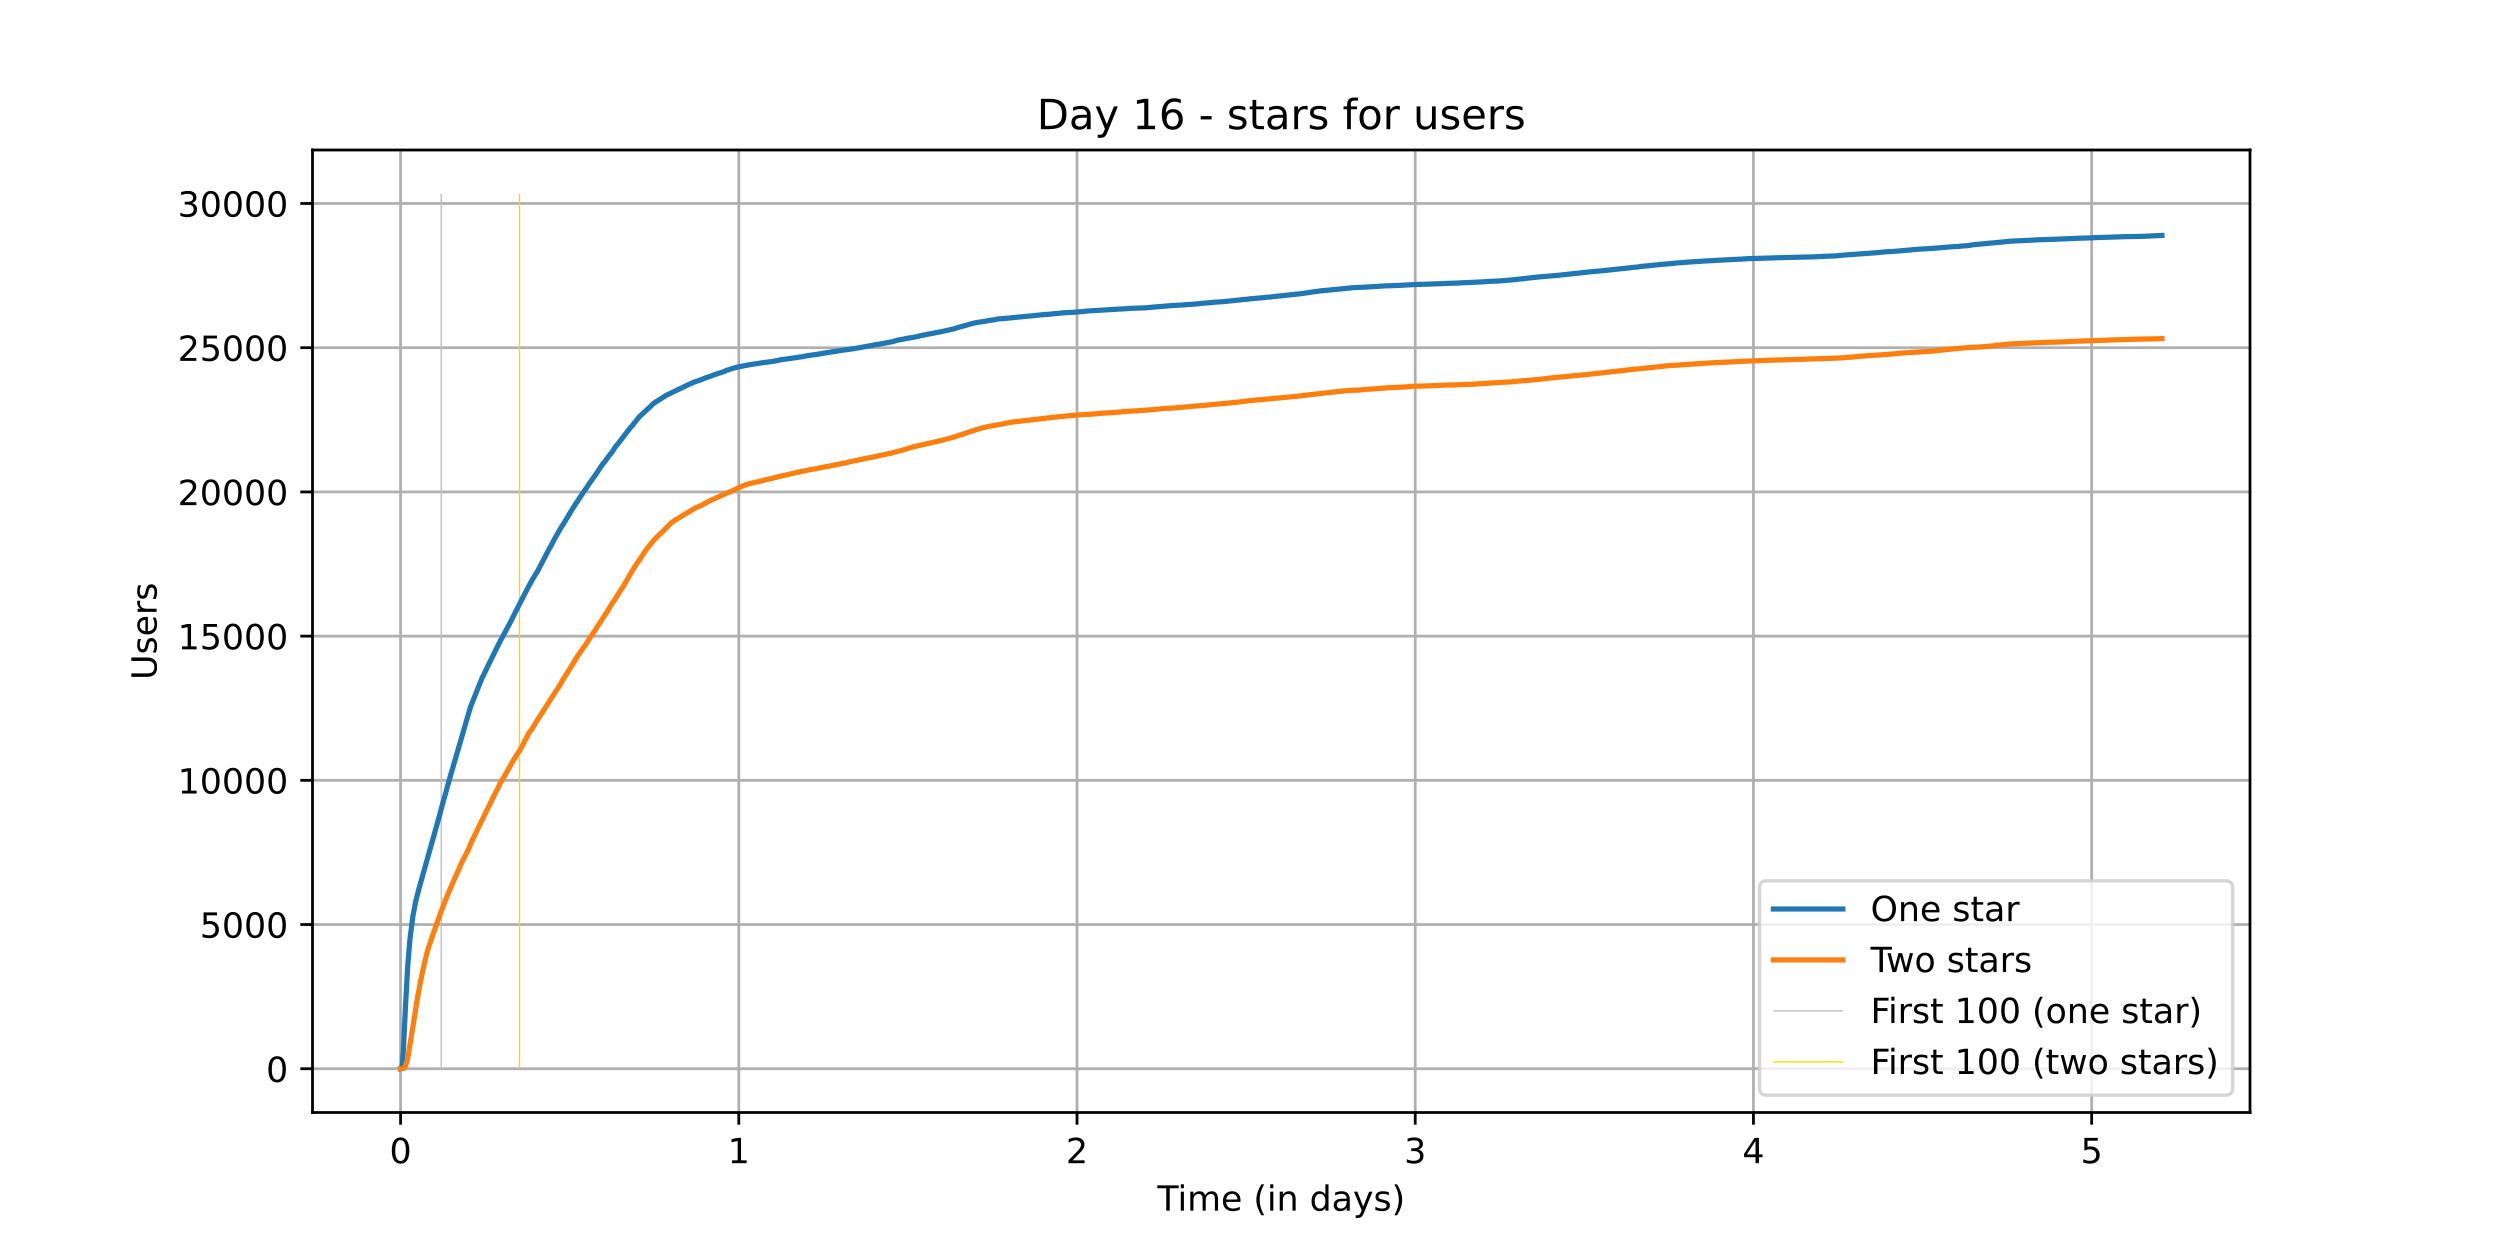 <?xml version="1.0" encoding="utf-8" standalone="no"?>
<!DOCTYPE svg PUBLIC "-//W3C//DTD SVG 1.1//EN"
  "http://www.w3.org/Graphics/SVG/1.1/DTD/svg11.dtd">
<!-- Created with matplotlib (https://matplotlib.org/) -->
<svg height="360pt" version="1.1" viewBox="0 0 720 360" width="720pt" xmlns="http://www.w3.org/2000/svg" xmlns:xlink="http://www.w3.org/1999/xlink">
 <defs>
  <style type="text/css">*{stroke-linecap:butt;stroke-linejoin:round;}</style>
 </defs>
 <g id="figure_1">
  <g id="patch_1">
   <path d="M 0 360 
L 720 360 
L 720 0 
L 0 0 
z
" style="fill:#ffffff;"/>
  </g>
  <g id="axes_1">
   <g id="patch_2">
    <path d="M 90 320.4 
L 648 320.4 
L 648 43.2 
L 90 43.2 
z
" style="fill:#ffffff;"/>
   </g>
   <g id="matplotlib.axis_1">
    <g id="xtick_1">
     <g id="line2d_1">
      <path clip-path="url(#pe1399e405c)" d="M 115.364 320.4 
L 115.364 43.2 
" style="fill:none;stroke:#b0b0b0;stroke-linecap:square;stroke-width:0.8;"/>
     </g>
     <g id="line2d_2">
      <defs>
       <path d="M 0 0 
L 0 3.5 
" id="m08a7e6595b" style="stroke:#000000;stroke-width:0.8;"/>
      </defs>
      <g>
       <use style="stroke:#000000;stroke-width:0.8;" x="115.364" xlink:href="#m08a7e6595b" y="320.4"/>
      </g>
     </g>
     <g id="text_1">
      <!-- 0 -->
      <g transform="translate(112.182 334.998)scale(0.1 -0.1)">
       <defs>
        <path d="M 31.781 66.406 
Q 24.172 66.406 20.328 58.906 
Q 16.5 51.422 16.5 36.375 
Q 16.5 21.391 20.328 13.891 
Q 24.172 6.391 31.781 6.391 
Q 39.453 6.391 43.281 13.891 
Q 47.125 21.391 47.125 36.375 
Q 47.125 51.422 43.281 58.906 
Q 39.453 66.406 31.781 66.406 
z
M 31.781 74.219 
Q 44.047 74.219 50.516 64.516 
Q 56.984 54.828 56.984 36.375 
Q 56.984 17.969 50.516 8.266 
Q 44.047 -1.422 31.781 -1.422 
Q 19.531 -1.422 13.062 8.266 
Q 6.594 17.969 6.594 36.375 
Q 6.594 54.828 13.062 64.516 
Q 19.531 74.219 31.781 74.219 
z
" id="DejaVuSans-48"/>
       </defs>
       <use xlink:href="#DejaVuSans-48"/>
      </g>
     </g>
    </g>
    <g id="xtick_2">
     <g id="line2d_3">
      <path clip-path="url(#pe1399e405c)" d="M 212.77 320.4 
L 212.77 43.2 
" style="fill:none;stroke:#b0b0b0;stroke-linecap:square;stroke-width:0.8;"/>
     </g>
     <g id="line2d_4">
      <g>
       <use style="stroke:#000000;stroke-width:0.8;" x="212.77" xlink:href="#m08a7e6595b" y="320.4"/>
      </g>
     </g>
     <g id="text_2">
      <!-- 1 -->
      <g transform="translate(209.589 334.998)scale(0.1 -0.1)">
       <defs>
        <path d="M 12.406 8.297 
L 28.516 8.297 
L 28.516 63.922 
L 10.984 60.406 
L 10.984 69.391 
L 28.422 72.906 
L 38.281 72.906 
L 38.281 8.297 
L 54.391 8.297 
L 54.391 0 
L 12.406 0 
z
" id="DejaVuSans-49"/>
       </defs>
       <use xlink:href="#DejaVuSans-49"/>
      </g>
     </g>
    </g>
    <g id="xtick_3">
     <g id="line2d_5">
      <path clip-path="url(#pe1399e405c)" d="M 310.177 320.4 
L 310.177 43.2 
" style="fill:none;stroke:#b0b0b0;stroke-linecap:square;stroke-width:0.8;"/>
     </g>
     <g id="line2d_6">
      <g>
       <use style="stroke:#000000;stroke-width:0.8;" x="310.177" xlink:href="#m08a7e6595b" y="320.4"/>
      </g>
     </g>
     <g id="text_3">
      <!-- 2 -->
      <g transform="translate(306.996 334.998)scale(0.1 -0.1)">
       <defs>
        <path d="M 19.188 8.297 
L 53.609 8.297 
L 53.609 0 
L 7.328 0 
L 7.328 8.297 
Q 12.938 14.109 22.625 23.891 
Q 32.328 33.688 34.812 36.531 
Q 39.547 41.844 41.422 45.531 
Q 43.312 49.219 43.312 52.781 
Q 43.312 58.594 39.234 62.25 
Q 35.156 65.922 28.609 65.922 
Q 23.969 65.922 18.812 64.312 
Q 13.672 62.703 7.812 59.422 
L 7.812 69.391 
Q 13.766 71.781 18.938 73 
Q 24.125 74.219 28.422 74.219 
Q 39.75 74.219 46.484 68.547 
Q 53.219 62.891 53.219 53.422 
Q 53.219 48.922 51.531 44.891 
Q 49.859 40.875 45.406 35.406 
Q 44.188 33.984 37.641 27.219 
Q 31.109 20.453 19.188 8.297 
z
" id="DejaVuSans-50"/>
       </defs>
       <use xlink:href="#DejaVuSans-50"/>
      </g>
     </g>
    </g>
    <g id="xtick_4">
     <g id="line2d_7">
      <path clip-path="url(#pe1399e405c)" d="M 407.584 320.4 
L 407.584 43.2 
" style="fill:none;stroke:#b0b0b0;stroke-linecap:square;stroke-width:0.8;"/>
     </g>
     <g id="line2d_8">
      <g>
       <use style="stroke:#000000;stroke-width:0.8;" x="407.584" xlink:href="#m08a7e6595b" y="320.4"/>
      </g>
     </g>
     <g id="text_4">
      <!-- 3 -->
      <g transform="translate(404.403 334.998)scale(0.1 -0.1)">
       <defs>
        <path d="M 40.578 39.312 
Q 47.656 37.797 51.625 33 
Q 55.609 28.219 55.609 21.188 
Q 55.609 10.406 48.188 4.484 
Q 40.766 -1.422 27.094 -1.422 
Q 22.516 -1.422 17.656 -0.516 
Q 12.797 0.391 7.625 2.203 
L 7.625 11.719 
Q 11.719 9.328 16.594 8.109 
Q 21.484 6.891 26.812 6.891 
Q 36.078 6.891 40.938 10.547 
Q 45.797 14.203 45.797 21.188 
Q 45.797 27.641 41.281 31.266 
Q 36.766 34.906 28.719 34.906 
L 20.219 34.906 
L 20.219 43.016 
L 29.109 43.016 
Q 36.375 43.016 40.234 45.922 
Q 44.094 48.828 44.094 54.297 
Q 44.094 59.906 40.109 62.906 
Q 36.141 65.922 28.719 65.922 
Q 24.656 65.922 20.016 65.031 
Q 15.375 64.156 9.812 62.312 
L 9.812 71.094 
Q 15.438 72.656 20.344 73.438 
Q 25.25 74.219 29.594 74.219 
Q 40.828 74.219 47.359 69.109 
Q 53.906 64.016 53.906 55.328 
Q 53.906 49.266 50.438 45.094 
Q 46.969 40.922 40.578 39.312 
z
" id="DejaVuSans-51"/>
       </defs>
       <use xlink:href="#DejaVuSans-51"/>
      </g>
     </g>
    </g>
    <g id="xtick_5">
     <g id="line2d_9">
      <path clip-path="url(#pe1399e405c)" d="M 504.991 320.4 
L 504.991 43.2 
" style="fill:none;stroke:#b0b0b0;stroke-linecap:square;stroke-width:0.8;"/>
     </g>
     <g id="line2d_10">
      <g>
       <use style="stroke:#000000;stroke-width:0.8;" x="504.991" xlink:href="#m08a7e6595b" y="320.4"/>
      </g>
     </g>
     <g id="text_5">
      <!-- 4 -->
      <g transform="translate(501.809 334.998)scale(0.1 -0.1)">
       <defs>
        <path d="M 37.797 64.312 
L 12.891 25.391 
L 37.797 25.391 
z
M 35.203 72.906 
L 47.609 72.906 
L 47.609 25.391 
L 58.016 25.391 
L 58.016 17.188 
L 47.609 17.188 
L 47.609 0 
L 37.797 0 
L 37.797 17.188 
L 4.891 17.188 
L 4.891 26.703 
z
" id="DejaVuSans-52"/>
       </defs>
       <use xlink:href="#DejaVuSans-52"/>
      </g>
     </g>
    </g>
    <g id="xtick_6">
     <g id="line2d_11">
      <path clip-path="url(#pe1399e405c)" d="M 602.397 320.4 
L 602.397 43.2 
" style="fill:none;stroke:#b0b0b0;stroke-linecap:square;stroke-width:0.8;"/>
     </g>
     <g id="line2d_12">
      <g>
       <use style="stroke:#000000;stroke-width:0.8;" x="602.397" xlink:href="#m08a7e6595b" y="320.4"/>
      </g>
     </g>
     <g id="text_6">
      <!-- 5 -->
      <g transform="translate(599.216 334.998)scale(0.1 -0.1)">
       <defs>
        <path d="M 10.797 72.906 
L 49.516 72.906 
L 49.516 64.594 
L 19.828 64.594 
L 19.828 46.734 
Q 21.969 47.469 24.109 47.828 
Q 26.266 48.188 28.422 48.188 
Q 40.625 48.188 47.75 41.5 
Q 54.891 34.812 54.891 23.391 
Q 54.891 11.625 47.562 5.094 
Q 40.234 -1.422 26.906 -1.422 
Q 22.312 -1.422 17.547 -0.641 
Q 12.797 0.141 7.719 1.703 
L 7.719 11.625 
Q 12.109 9.234 16.797 8.062 
Q 21.484 6.891 26.703 6.891 
Q 35.156 6.891 40.078 11.328 
Q 45.016 15.766 45.016 23.391 
Q 45.016 31 40.078 35.438 
Q 35.156 39.891 26.703 39.891 
Q 22.75 39.891 18.812 39.016 
Q 14.891 38.141 10.797 36.281 
z
" id="DejaVuSans-53"/>
       </defs>
       <use xlink:href="#DejaVuSans-53"/>
      </g>
     </g>
    </g>
    <g id="text_7">
     <!-- Time (in days) -->
     <g transform="translate(333.327 348.677)scale(0.1 -0.1)">
      <defs>
       <path d="M -0.297 72.906 
L 61.375 72.906 
L 61.375 64.594 
L 35.5 64.594 
L 35.5 0 
L 25.594 0 
L 25.594 64.594 
L -0.297 64.594 
z
" id="DejaVuSans-84"/>
       <path d="M 9.422 54.688 
L 18.406 54.688 
L 18.406 0 
L 9.422 0 
z
M 9.422 75.984 
L 18.406 75.984 
L 18.406 64.594 
L 9.422 64.594 
z
" id="DejaVuSans-105"/>
       <path d="M 52 44.188 
Q 55.375 50.25 60.062 53.125 
Q 64.75 56 71.094 56 
Q 79.641 56 84.281 50.016 
Q 88.922 44.047 88.922 33.016 
L 88.922 0 
L 79.891 0 
L 79.891 32.719 
Q 79.891 40.578 77.094 44.375 
Q 74.312 48.188 68.609 48.188 
Q 61.625 48.188 57.562 43.547 
Q 53.516 38.922 53.516 30.906 
L 53.516 0 
L 44.484 0 
L 44.484 32.719 
Q 44.484 40.625 41.703 44.406 
Q 38.922 48.188 33.109 48.188 
Q 26.219 48.188 22.156 43.531 
Q 18.109 38.875 18.109 30.906 
L 18.109 0 
L 9.078 0 
L 9.078 54.688 
L 18.109 54.688 
L 18.109 46.188 
Q 21.188 51.219 25.484 53.609 
Q 29.781 56 35.688 56 
Q 41.656 56 45.828 52.969 
Q 50 49.953 52 44.188 
z
" id="DejaVuSans-109"/>
       <path d="M 56.203 29.594 
L 56.203 25.203 
L 14.891 25.203 
Q 15.484 15.922 20.484 11.062 
Q 25.484 6.203 34.422 6.203 
Q 39.594 6.203 44.453 7.469 
Q 49.312 8.734 54.109 11.281 
L 54.109 2.781 
Q 49.266 0.734 44.188 -0.344 
Q 39.109 -1.422 33.891 -1.422 
Q 20.797 -1.422 13.156 6.188 
Q 5.516 13.812 5.516 26.812 
Q 5.516 40.234 12.766 48.109 
Q 20.016 56 32.328 56 
Q 43.359 56 49.781 48.891 
Q 56.203 41.797 56.203 29.594 
z
M 47.219 32.234 
Q 47.125 39.594 43.094 43.984 
Q 39.062 48.391 32.422 48.391 
Q 24.906 48.391 20.391 44.141 
Q 15.875 39.891 15.188 32.172 
z
" id="DejaVuSans-101"/>
       <path id="DejaVuSans-32"/>
       <path d="M 31 75.875 
Q 24.469 64.656 21.281 53.656 
Q 18.109 42.672 18.109 31.391 
Q 18.109 20.125 21.312 9.062 
Q 24.516 -2 31 -13.188 
L 23.188 -13.188 
Q 15.875 -1.703 12.234 9.375 
Q 8.594 20.453 8.594 31.391 
Q 8.594 42.281 12.203 53.312 
Q 15.828 64.359 23.188 75.875 
z
" id="DejaVuSans-40"/>
       <path d="M 54.891 33.016 
L 54.891 0 
L 45.906 0 
L 45.906 32.719 
Q 45.906 40.484 42.875 44.328 
Q 39.844 48.188 33.797 48.188 
Q 26.516 48.188 22.312 43.547 
Q 18.109 38.922 18.109 30.906 
L 18.109 0 
L 9.078 0 
L 9.078 54.688 
L 18.109 54.688 
L 18.109 46.188 
Q 21.344 51.125 25.703 53.562 
Q 30.078 56 35.797 56 
Q 45.219 56 50.047 50.172 
Q 54.891 44.344 54.891 33.016 
z
" id="DejaVuSans-110"/>
       <path d="M 45.406 46.391 
L 45.406 75.984 
L 54.391 75.984 
L 54.391 0 
L 45.406 0 
L 45.406 8.203 
Q 42.578 3.328 38.25 0.953 
Q 33.938 -1.422 27.875 -1.422 
Q 17.969 -1.422 11.734 6.484 
Q 5.516 14.406 5.516 27.297 
Q 5.516 40.188 11.734 48.094 
Q 17.969 56 27.875 56 
Q 33.938 56 38.25 53.625 
Q 42.578 51.266 45.406 46.391 
z
M 14.797 27.297 
Q 14.797 17.391 18.875 11.75 
Q 22.953 6.109 30.078 6.109 
Q 37.203 6.109 41.297 11.75 
Q 45.406 17.391 45.406 27.297 
Q 45.406 37.203 41.297 42.844 
Q 37.203 48.484 30.078 48.484 
Q 22.953 48.484 18.875 42.844 
Q 14.797 37.203 14.797 27.297 
z
" id="DejaVuSans-100"/>
       <path d="M 34.281 27.484 
Q 23.391 27.484 19.188 25 
Q 14.984 22.516 14.984 16.5 
Q 14.984 11.719 18.141 8.906 
Q 21.297 6.109 26.703 6.109 
Q 34.188 6.109 38.703 11.406 
Q 43.219 16.703 43.219 25.484 
L 43.219 27.484 
z
M 52.203 31.203 
L 52.203 0 
L 43.219 0 
L 43.219 8.297 
Q 40.141 3.328 35.547 0.953 
Q 30.953 -1.422 24.312 -1.422 
Q 15.922 -1.422 10.953 3.297 
Q 6 8.016 6 15.922 
Q 6 25.141 12.172 29.828 
Q 18.359 34.516 30.609 34.516 
L 43.219 34.516 
L 43.219 35.406 
Q 43.219 41.609 39.141 45 
Q 35.062 48.391 27.688 48.391 
Q 23 48.391 18.547 47.266 
Q 14.109 46.141 10.016 43.891 
L 10.016 52.203 
Q 14.938 54.109 19.578 55.047 
Q 24.219 56 28.609 56 
Q 40.484 56 46.344 49.844 
Q 52.203 43.703 52.203 31.203 
z
" id="DejaVuSans-97"/>
       <path d="M 32.172 -5.078 
Q 28.375 -14.844 24.75 -17.812 
Q 21.141 -20.797 15.094 -20.797 
L 7.906 -20.797 
L 7.906 -13.281 
L 13.188 -13.281 
Q 16.891 -13.281 18.938 -11.516 
Q 21 -9.766 23.484 -3.219 
L 25.094 0.875 
L 2.984 54.688 
L 12.5 54.688 
L 29.594 11.922 
L 46.688 54.688 
L 56.203 54.688 
z
" id="DejaVuSans-121"/>
       <path d="M 44.281 53.078 
L 44.281 44.578 
Q 40.484 46.531 36.375 47.5 
Q 32.281 48.484 27.875 48.484 
Q 21.188 48.484 17.844 46.438 
Q 14.5 44.391 14.5 40.281 
Q 14.5 37.156 16.891 35.375 
Q 19.281 33.594 26.516 31.984 
L 29.594 31.297 
Q 39.156 29.25 43.188 25.516 
Q 47.219 21.781 47.219 15.094 
Q 47.219 7.469 41.188 3.016 
Q 35.156 -1.422 24.609 -1.422 
Q 20.219 -1.422 15.453 -0.562 
Q 10.688 0.297 5.422 2 
L 5.422 11.281 
Q 10.406 8.688 15.234 7.391 
Q 20.062 6.109 24.812 6.109 
Q 31.156 6.109 34.562 8.281 
Q 37.984 10.453 37.984 14.406 
Q 37.984 18.062 35.516 20.016 
Q 33.062 21.969 24.703 23.781 
L 21.578 24.516 
Q 13.234 26.266 9.516 29.906 
Q 5.812 33.547 5.812 39.891 
Q 5.812 47.609 11.281 51.797 
Q 16.75 56 26.812 56 
Q 31.781 56 36.172 55.266 
Q 40.578 54.547 44.281 53.078 
z
" id="DejaVuSans-115"/>
       <path d="M 8.016 75.875 
L 15.828 75.875 
Q 23.141 64.359 26.781 53.312 
Q 30.422 42.281 30.422 31.391 
Q 30.422 20.453 26.781 9.375 
Q 23.141 -1.703 15.828 -13.188 
L 8.016 -13.188 
Q 14.5 -2 17.703 9.062 
Q 20.906 20.125 20.906 31.391 
Q 20.906 42.672 17.703 53.656 
Q 14.5 64.656 8.016 75.875 
z
" id="DejaVuSans-41"/>
      </defs>
      <use xlink:href="#DejaVuSans-84"/>
      <use x="57.959" xlink:href="#DejaVuSans-105"/>
      <use x="85.742" xlink:href="#DejaVuSans-109"/>
      <use x="183.154" xlink:href="#DejaVuSans-101"/>
      <use x="244.678" xlink:href="#DejaVuSans-32"/>
      <use x="276.465" xlink:href="#DejaVuSans-40"/>
      <use x="315.479" xlink:href="#DejaVuSans-105"/>
      <use x="343.262" xlink:href="#DejaVuSans-110"/>
      <use x="406.641" xlink:href="#DejaVuSans-32"/>
      <use x="438.428" xlink:href="#DejaVuSans-100"/>
      <use x="501.904" xlink:href="#DejaVuSans-97"/>
      <use x="563.184" xlink:href="#DejaVuSans-121"/>
      <use x="622.363" xlink:href="#DejaVuSans-115"/>
      <use x="674.463" xlink:href="#DejaVuSans-41"/>
     </g>
    </g>
   </g>
   <g id="matplotlib.axis_2">
    <g id="ytick_1">
     <g id="line2d_13">
      <path clip-path="url(#pe1399e405c)" d="M 90 307.8 
L 648 307.8 
" style="fill:none;stroke:#b0b0b0;stroke-linecap:square;stroke-width:0.8;"/>
     </g>
     <g id="line2d_14">
      <defs>
       <path d="M 0 0 
L -3.5 0 
" id="m4fad6cf577" style="stroke:#000000;stroke-width:0.8;"/>
      </defs>
      <g>
       <use style="stroke:#000000;stroke-width:0.8;" x="90" xlink:href="#m4fad6cf577" y="307.8"/>
      </g>
     </g>
     <g id="text_8">
      <!-- 0 -->
      <g transform="translate(76.638 311.599)scale(0.1 -0.1)">
       <use xlink:href="#DejaVuSans-48"/>
      </g>
     </g>
    </g>
    <g id="ytick_2">
     <g id="line2d_15">
      <path clip-path="url(#pe1399e405c)" d="M 90 266.267 
L 648 266.267 
" style="fill:none;stroke:#b0b0b0;stroke-linecap:square;stroke-width:0.8;"/>
     </g>
     <g id="line2d_16">
      <g>
       <use style="stroke:#000000;stroke-width:0.8;" x="90" xlink:href="#m4fad6cf577" y="266.267"/>
      </g>
     </g>
     <g id="text_9">
      <!-- 5000 -->
      <g transform="translate(57.55 270.067)scale(0.1 -0.1)">
       <use xlink:href="#DejaVuSans-53"/>
       <use x="63.623" xlink:href="#DejaVuSans-48"/>
       <use x="127.246" xlink:href="#DejaVuSans-48"/>
       <use x="190.869" xlink:href="#DejaVuSans-48"/>
      </g>
     </g>
    </g>
    <g id="ytick_3">
     <g id="line2d_17">
      <path clip-path="url(#pe1399e405c)" d="M 90 224.735 
L 648 224.735 
" style="fill:none;stroke:#b0b0b0;stroke-linecap:square;stroke-width:0.8;"/>
     </g>
     <g id="line2d_18">
      <g>
       <use style="stroke:#000000;stroke-width:0.8;" x="90" xlink:href="#m4fad6cf577" y="224.735"/>
      </g>
     </g>
     <g id="text_10">
      <!-- 10000 -->
      <g transform="translate(51.188 228.534)scale(0.1 -0.1)">
       <use xlink:href="#DejaVuSans-49"/>
       <use x="63.623" xlink:href="#DejaVuSans-48"/>
       <use x="127.246" xlink:href="#DejaVuSans-48"/>
       <use x="190.869" xlink:href="#DejaVuSans-48"/>
       <use x="254.492" xlink:href="#DejaVuSans-48"/>
      </g>
     </g>
    </g>
    <g id="ytick_4">
     <g id="line2d_19">
      <path clip-path="url(#pe1399e405c)" d="M 90 183.202 
L 648 183.202 
" style="fill:none;stroke:#b0b0b0;stroke-linecap:square;stroke-width:0.8;"/>
     </g>
     <g id="line2d_20">
      <g>
       <use style="stroke:#000000;stroke-width:0.8;" x="90" xlink:href="#m4fad6cf577" y="183.202"/>
      </g>
     </g>
     <g id="text_11">
      <!-- 15000 -->
      <g transform="translate(51.188 187.002)scale(0.1 -0.1)">
       <use xlink:href="#DejaVuSans-49"/>
       <use x="63.623" xlink:href="#DejaVuSans-53"/>
       <use x="127.246" xlink:href="#DejaVuSans-48"/>
       <use x="190.869" xlink:href="#DejaVuSans-48"/>
       <use x="254.492" xlink:href="#DejaVuSans-48"/>
      </g>
     </g>
    </g>
    <g id="ytick_5">
     <g id="line2d_21">
      <path clip-path="url(#pe1399e405c)" d="M 90 141.67 
L 648 141.67 
" style="fill:none;stroke:#b0b0b0;stroke-linecap:square;stroke-width:0.8;"/>
     </g>
     <g id="line2d_22">
      <g>
       <use style="stroke:#000000;stroke-width:0.8;" x="90" xlink:href="#m4fad6cf577" y="141.67"/>
      </g>
     </g>
     <g id="text_12">
      <!-- 20000 -->
      <g transform="translate(51.188 145.469)scale(0.1 -0.1)">
       <use xlink:href="#DejaVuSans-50"/>
       <use x="63.623" xlink:href="#DejaVuSans-48"/>
       <use x="127.246" xlink:href="#DejaVuSans-48"/>
       <use x="190.869" xlink:href="#DejaVuSans-48"/>
       <use x="254.492" xlink:href="#DejaVuSans-48"/>
      </g>
     </g>
    </g>
    <g id="ytick_6">
     <g id="line2d_23">
      <path clip-path="url(#pe1399e405c)" d="M 90 100.137 
L 648 100.137 
" style="fill:none;stroke:#b0b0b0;stroke-linecap:square;stroke-width:0.8;"/>
     </g>
     <g id="line2d_24">
      <g>
       <use style="stroke:#000000;stroke-width:0.8;" x="90" xlink:href="#m4fad6cf577" y="100.137"/>
      </g>
     </g>
     <g id="text_13">
      <!-- 25000 -->
      <g transform="translate(51.188 103.936)scale(0.1 -0.1)">
       <use xlink:href="#DejaVuSans-50"/>
       <use x="63.623" xlink:href="#DejaVuSans-53"/>
       <use x="127.246" xlink:href="#DejaVuSans-48"/>
       <use x="190.869" xlink:href="#DejaVuSans-48"/>
       <use x="254.492" xlink:href="#DejaVuSans-48"/>
      </g>
     </g>
    </g>
    <g id="ytick_7">
     <g id="line2d_25">
      <path clip-path="url(#pe1399e405c)" d="M 90 58.605 
L 648 58.605 
" style="fill:none;stroke:#b0b0b0;stroke-linecap:square;stroke-width:0.8;"/>
     </g>
     <g id="line2d_26">
      <g>
       <use style="stroke:#000000;stroke-width:0.8;" x="90" xlink:href="#m4fad6cf577" y="58.605"/>
      </g>
     </g>
     <g id="text_14">
      <!-- 30000 -->
      <g transform="translate(51.188 62.404)scale(0.1 -0.1)">
       <use xlink:href="#DejaVuSans-51"/>
       <use x="63.623" xlink:href="#DejaVuSans-48"/>
       <use x="127.246" xlink:href="#DejaVuSans-48"/>
       <use x="190.869" xlink:href="#DejaVuSans-48"/>
       <use x="254.492" xlink:href="#DejaVuSans-48"/>
      </g>
     </g>
    </g>
    <g id="text_15">
     <!-- Users -->
     <g transform="translate(45.108 195.801)rotate(-90)scale(0.1 -0.1)">
      <defs>
       <path d="M 8.688 72.906 
L 18.609 72.906 
L 18.609 28.609 
Q 18.609 16.891 22.844 11.734 
Q 27.094 6.594 36.625 6.594 
Q 46.094 6.594 50.344 11.734 
Q 54.594 16.891 54.594 28.609 
L 54.594 72.906 
L 64.5 72.906 
L 64.5 27.391 
Q 64.5 13.141 57.438 5.859 
Q 50.391 -1.422 36.625 -1.422 
Q 22.797 -1.422 15.734 5.859 
Q 8.688 13.141 8.688 27.391 
z
" id="DejaVuSans-85"/>
       <path d="M 41.109 46.297 
Q 39.594 47.172 37.812 47.578 
Q 36.031 48 33.891 48 
Q 26.266 48 22.188 43.047 
Q 18.109 38.094 18.109 28.812 
L 18.109 0 
L 9.078 0 
L 9.078 54.688 
L 18.109 54.688 
L 18.109 46.188 
Q 20.953 51.172 25.484 53.578 
Q 30.031 56 36.531 56 
Q 37.453 56 38.578 55.875 
Q 39.703 55.766 41.062 55.516 
z
" id="DejaVuSans-114"/>
      </defs>
      <use xlink:href="#DejaVuSans-85"/>
      <use x="73.193" xlink:href="#DejaVuSans-115"/>
      <use x="125.293" xlink:href="#DejaVuSans-101"/>
      <use x="186.816" xlink:href="#DejaVuSans-114"/>
      <use x="227.93" xlink:href="#DejaVuSans-115"/>
     </g>
    </g>
   </g>
   <g id="LineCollection_1">
    <path clip-path="url(#pe1399e405c)" d="M 127.08 307.8 
L 127.08 55.8 
" style="fill:none;stroke:#c0c0c0;stroke-width:0.4;"/>
   </g>
   <g id="LineCollection_2">
    <path clip-path="url(#pe1399e405c)" d="M 149.618 307.8 
L 149.618 55.8 
" style="fill:none;stroke:#ffd700;stroke-width:0.4;"/>
   </g>
   <g id="line2d_27">
    <path clip-path="url(#pe1399e405c)" d="M 115.364 307.8 
L 115.583 307.767 
L 115.718 307.501 
L 115.919 306.064 
L 116.187 302.143 
L 116.791 289.642 
L 117.394 278.669 
L 118.064 270.437 
L 118.935 263.742 
L 119.74 259.556 
L 120.477 256.607 
L 126.644 234.645 
L 127.382 231.82 
L 128.253 228.755 
L 128.856 226.512 
L 129.259 225.109 
L 129.728 223.406 
L 130.264 221.578 
L 135.56 203.412 
L 135.694 203.121 
L 138.911 195.056 
L 139.18 194.64 
L 140.32 192.207 
L 140.654 191.517 
L 144.14 184.457 
L 144.609 183.634 
L 146.42 180.254 
L 147.559 178.077 
L 148.431 176.308 
L 151.183 170.925 
L 152.389 168.616 
L 153.529 166.573 
L 153.73 166.257 
L 154.267 165.352 
L 154.669 164.77 
L 155.339 163.516 
L 155.675 162.876 
L 156.344 161.556 
L 156.813 160.683 
L 158.288 157.834 
L 158.556 157.436 
L 159.964 154.744 
L 161.439 152.186 
L 161.775 151.671 
L 162.11 151.139 
L 165.127 146.139 
L 165.395 145.831 
L 165.864 144.959 
L 166.267 144.519 
L 166.737 143.663 
L 168.012 141.769 
L 168.347 141.271 
L 168.816 140.656 
L 169.152 140.141 
L 169.486 139.593 
L 170.426 138.289 
L 170.961 137.525 
L 171.364 136.935 
L 172.437 135.357 
L 173.041 134.427 
L 173.444 133.853 
L 173.846 133.305 
L 174.048 133.147 
L 175.053 131.744 
L 175.591 131.021 
L 176.194 130.29 
L 177.067 128.961 
L 177.201 128.795 
L 177.469 128.396 
L 177.938 127.864 
L 181.627 123.055 
L 182.096 122.631 
L 182.431 122.125 
L 182.901 121.535 
L 183.639 120.646 
L 184.108 120.031 
L 184.309 119.865 
L 186.254 118.046 
L 186.589 117.73 
L 186.991 117.406 
L 187.394 117.008 
L 188.131 116.244 
L 188.87 115.729 
L 189.405 115.413 
L 190.411 114.798 
L 191.887 113.843 
L 198.39 110.711 
L 198.927 110.471 
L 200.335 109.881 
L 200.938 109.706 
L 201.341 109.582 
L 202.616 109.067 
L 202.951 108.934 
L 203.287 108.784 
L 203.89 108.602 
L 204.896 108.253 
L 205.499 108.004 
L 206.034 107.829 
L 206.839 107.538 
L 207.509 107.347 
L 208.514 106.99 
L 209.252 106.666 
L 210.726 106.193 
L 212.201 105.761 
L 213.543 105.487 
L 215.62 105.08 
L 219.24 104.531 
L 219.777 104.44 
L 220.649 104.332 
L 221.051 104.282 
L 221.924 104.174 
L 222.395 104.108 
L 223.066 104 
L 223.402 103.908 
L 224.005 103.817 
L 224.81 103.618 
L 225.615 103.518 
L 226.486 103.402 
L 227.091 103.294 
L 227.494 103.252 
L 231.315 102.696 
L 231.785 102.563 
L 232.455 102.455 
L 236.41 101.873 
L 237.08 101.732 
L 240.768 101.167 
L 242.243 100.91 
L 243.048 100.81 
L 243.517 100.735 
L 244.522 100.627 
L 247.405 100.162 
L 249.282 99.805 
L 251.36 99.448 
L 251.761 99.348 
L 253.974 98.983 
L 254.243 98.916 
L 254.846 98.825 
L 255.316 98.717 
L 257.059 98.393 
L 258.467 97.969 
L 260.411 97.629 
L 260.813 97.496 
L 261.683 97.379 
L 262.22 97.28 
L 263.762 97.014 
L 264.7 96.798 
L 265.035 96.698 
L 266.443 96.416 
L 267.114 96.275 
L 267.717 96.175 
L 269.997 95.71 
L 270.668 95.61 
L 274.424 94.78 
L 274.96 94.655 
L 275.228 94.514 
L 275.968 94.314 
L 279.185 93.401 
L 279.52 93.293 
L 280.325 93.093 
L 281.062 92.936 
L 282.471 92.695 
L 283.346 92.595 
L 285.291 92.221 
L 286.363 92.113 
L 287.035 91.922 
L 287.371 91.864 
L 289.517 91.706 
L 290.589 91.598 
L 294.812 91.175 
L 296.018 91.067 
L 300.71 90.601 
L 302.253 90.493 
L 303.057 90.402 
L 306.743 90.053 
L 309.089 89.945 
L 311.704 89.729 
L 312.575 89.621 
L 314.653 89.472 
L 316.731 89.364 
L 317.267 89.33 
L 318.944 89.222 
L 320.753 89.106 
L 322.697 88.998 
L 324.171 88.923 
L 325.513 88.815 
L 326.049 88.782 
L 329.601 88.674 
L 332.819 88.384 
L 334.227 88.276 
L 336.976 88.043 
L 338.719 87.935 
L 340.194 87.86 
L 341.602 87.752 
L 343.748 87.594 
L 345.222 87.486 
L 346.16 87.362 
L 348.909 87.129 
L 349.981 87.021 
L 351.59 86.93 
L 352.864 86.822 
L 358.361 86.24 
L 359.501 86.157 
L 359.903 86.058 
L 362.383 85.858 
L 363.724 85.75 
L 364.662 85.617 
L 366.138 85.509 
L 366.676 85.418 
L 367.346 85.352 
L 368.487 85.244 
L 374.656 84.579 
L 375.461 84.471 
L 375.999 84.38 
L 376.87 84.272 
L 378.212 84.048 
L 379.151 83.94 
L 380.223 83.782 
L 384.584 83.358 
L 385.725 83.25 
L 390.016 82.818 
L 392.898 82.71 
L 394.643 82.602 
L 396.587 82.503 
L 397.257 82.436 
L 398.933 82.328 
L 400.006 82.303 
L 403.022 82.195 
L 404.765 82.087 
L 406.977 81.979 
L 407.581 81.929 
L 411.805 81.821 
L 412.409 81.78 
L 415.761 81.68 
L 416.364 81.63 
L 419.716 81.522 
L 421.391 81.423 
L 424.14 81.315 
L 425.615 81.24 
L 427.626 81.14 
L 428.363 81.057 
L 431.246 80.949 
L 433.727 80.75 
L 435.202 80.642 
L 443.044 79.77 
L 444.385 79.662 
L 447.469 79.388 
L 448.876 79.28 
L 449.747 79.172 
L 450.821 79.072 
L 451.29 79.014 
L 457.593 78.333 
L 458.598 78.225 
L 461.816 77.934 
L 462.687 77.834 
L 463.425 77.76 
L 464.498 77.652 
L 470.933 76.954 
L 472.005 76.846 
L 472.408 76.746 
L 473.749 76.638 
L 479.045 76.082 
L 480.587 75.974 
L 480.988 75.94 
L 481.994 75.849 
L 482.531 75.758 
L 484.206 75.658 
L 485.413 75.55 
L 487.625 75.384 
L 489.637 75.276 
L 490.374 75.201 
L 492.452 75.093 
L 492.988 75.068 
L 494.731 74.96 
L 496.138 74.894 
L 498.284 74.786 
L 498.887 74.736 
L 501.501 74.628 
L 502.172 74.57 
L 503.781 74.478 
L 507.468 74.379 
L 507.937 74.362 
L 511.154 74.262 
L 511.691 74.238 
L 515.914 74.13 
L 516.986 74.105 
L 521.343 73.997 
L 522.55 73.955 
L 524.763 73.847 
L 526.036 73.797 
L 528.718 73.689 
L 532.07 73.382 
L 533.678 73.274 
L 535.891 73.108 
L 537.433 73 
L 539.51 72.85 
L 540.852 72.751 
L 541.321 72.693 
L 541.991 72.626 
L 543.13 72.518 
L 544.538 72.452 
L 546.08 72.344 
L 548.962 72.094 
L 550.236 71.986 
L 550.705 71.92 
L 553.051 71.737 
L 555.197 71.629 
L 557.342 71.471 
L 558.616 71.363 
L 561.298 71.139 
L 562.706 71.031 
L 563.98 70.981 
L 564.784 70.89 
L 565.053 70.857 
L 566.662 70.757 
L 568.137 70.5 
L 569.277 70.392 
L 573.031 70.034 
L 574.372 69.926 
L 578.997 69.47 
L 580.874 69.362 
L 582.147 69.312 
L 584.427 69.204 
L 584.963 69.179 
L 586.706 69.071 
L 590.058 68.963 
L 591.198 68.93 
L 593.745 68.822 
L 595.019 68.772 
L 597.834 68.664 
L 598.437 68.622 
L 601.923 68.514 
L 603.464 68.431 
L 606.75 68.332 
L 607.219 68.315 
L 610.571 68.207 
L 611.777 68.165 
L 617.609 68.058 
L 618.212 68.016 
L 620.29 67.908 
L 620.759 67.891 
L 622.636 67.8 
L 622.636 67.8 
" style="fill:none;stroke:#1f77b4;stroke-linecap:square;stroke-width:1.5;"/>
   </g>
   <g id="line2d_28">
    <path clip-path="url(#pe1399e405c)" d="M 115.364 307.8 
L 116.254 307.7 
L 116.791 306.953 
L 117.26 305.466 
L 117.528 304.245 
L 119.538 291.793 
L 120.276 287.075 
L 121.147 282.532 
L 121.884 278.943 
L 123.158 273.644 
L 125.572 266.591 
L 126.979 262.679 
L 127.65 260.943 
L 128.187 259.473 
L 129.191 257.08 
L 131.202 252.404 
L 131.739 251.291 
L 132.074 250.444 
L 133.013 248.367 
L 133.348 247.661 
L 134.017 246.365 
L 134.822 244.812 
L 136.029 241.946 
L 142.197 229.32 
L 143.201 227.376 
L 144.006 225.698 
L 144.207 225.358 
L 144.81 224.286 
L 144.944 224.129 
L 145.547 223.04 
L 147.76 219.136 
L 147.895 218.945 
L 148.431 217.982 
L 149.84 215.888 
L 152.389 211.013 
L 152.724 210.614 
L 153.06 210.14 
L 153.395 209.675 
L 154.401 207.931 
L 158.154 202.125 
L 159.093 200.621 
L 160.233 198.868 
L 160.97 197.73 
L 161.238 197.323 
L 161.909 196.102 
L 162.512 195.106 
L 163.786 193.112 
L 164.189 192.481 
L 164.658 191.683 
L 164.792 191.517 
L 165.798 189.806 
L 165.998 189.49 
L 166.333 188.975 
L 166.603 188.519 
L 168.414 186.018 
L 168.548 185.827 
L 169.152 184.93 
L 169.42 184.498 
L 169.889 183.701 
L 170.291 183.153 
L 170.56 182.762 
L 175.053 175.834 
L 175.725 174.672 
L 176.731 173.127 
L 177.402 172.105 
L 178.139 170.983 
L 178.609 170.153 
L 179.414 169.007 
L 179.548 168.824 
L 181.56 165.269 
L 182.23 164.18 
L 182.633 163.499 
L 183.236 162.577 
L 184.376 160.958 
L 185.248 159.604 
L 185.65 158.964 
L 186.254 158.15 
L 186.857 157.369 
L 188.265 155.625 
L 188.467 155.409 
L 189.942 153.905 
L 190.679 153.266 
L 190.947 152.975 
L 191.216 152.767 
L 191.685 152.211 
L 192.021 151.945 
L 192.356 151.546 
L 192.69 151.189 
L 193.361 150.583 
L 193.697 150.325 
L 194.569 149.71 
L 200.067 146.396 
L 200.335 146.23 
L 201.609 145.715 
L 201.945 145.599 
L 202.817 145.092 
L 204.291 144.295 
L 204.761 144.07 
L 205.096 143.921 
L 207.509 142.833 
L 207.911 142.625 
L 209.588 141.919 
L 209.923 141.811 
L 213.944 139.917 
L 214.346 139.759 
L 216.091 139.219 
L 216.76 139.095 
L 216.962 139.003 
L 217.363 138.912 
L 218.772 138.646 
L 219.174 138.563 
L 220.783 138.073 
L 222.261 137.799 
L 222.662 137.666 
L 223.602 137.45 
L 224.005 137.359 
L 224.34 137.251 
L 230.309 135.888 
L 230.846 135.789 
L 233.929 135.133 
L 234.935 135.025 
L 235.74 134.817 
L 237.75 134.418 
L 238.421 134.319 
L 241.171 133.745 
L 243.315 133.372 
L 244.388 133.081 
L 245.326 132.857 
L 245.795 132.749 
L 246.399 132.649 
L 249.483 131.993 
L 250.086 131.893 
L 250.757 131.752 
L 252.366 131.453 
L 253.439 131.17 
L 254.779 130.905 
L 255.114 130.813 
L 256.656 130.514 
L 261.08 129.318 
L 261.751 129.094 
L 262.22 128.936 
L 262.891 128.728 
L 263.695 128.537 
L 270.332 127.017 
L 271.406 126.776 
L 275.094 125.763 
L 275.496 125.622 
L 275.833 125.505 
L 276.168 125.356 
L 276.906 125.165 
L 277.777 124.849 
L 278.314 124.683 
L 279.051 124.417 
L 279.588 124.243 
L 281.264 123.719 
L 282.337 123.42 
L 282.742 123.279 
L 283.145 123.155 
L 283.681 123.055 
L 284.418 122.889 
L 286.766 122.424 
L 288.912 122.066 
L 289.449 121.925 
L 291.192 121.61 
L 291.997 121.502 
L 303.794 120.139 
L 304.799 120.031 
L 308.62 119.666 
L 310.229 119.566 
L 310.497 119.508 
L 312.173 119.4 
L 313.781 119.309 
L 315.256 119.201 
L 315.927 119.143 
L 317.201 119.035 
L 319.077 118.91 
L 320.954 118.802 
L 324.642 118.453 
L 326.854 118.345 
L 329.065 118.179 
L 330.674 118.088 
L 331.076 118.038 
L 332.484 117.938 
L 333.422 117.813 
L 334.495 117.722 
L 334.83 117.664 
L 337.044 117.556 
L 338.921 117.431 
L 339.993 117.323 
L 343.01 117.058 
L 343.948 116.95 
L 345.825 116.825 
L 347.098 116.717 
L 351.724 116.26 
L 352.998 116.169 
L 353.266 116.136 
L 354.406 116.028 
L 355.076 115.961 
L 356.215 115.861 
L 357.221 115.72 
L 358.159 115.621 
L 359.165 115.479 
L 360.238 115.371 
L 361.109 115.263 
L 363.724 115.047 
L 364.595 114.948 
L 365.198 114.906 
L 366.272 114.807 
L 374.053 114.067 
L 375.059 113.926 
L 385.725 112.722 
L 386.731 112.63 
L 387.065 112.564 
L 389.01 112.431 
L 391.49 112.331 
L 392.295 112.232 
L 393.569 112.132 
L 394.172 112.09 
L 395.849 111.991 
L 397.056 111.883 
L 399.47 111.692 
L 401.548 111.584 
L 402.754 111.542 
L 404.765 111.434 
L 405.369 111.384 
L 406.174 111.285 
L 406.777 111.243 
L 411.402 111.135 
L 411.939 111.102 
L 414.353 110.994 
L 415.761 110.927 
L 419.85 110.819 
L 421.19 110.761 
L 424.207 110.653 
L 426.285 110.504 
L 428.096 110.404 
L 428.765 110.346 
L 430.575 110.238 
L 432.318 110.13 
L 434.531 110.022 
L 435.202 109.964 
L 438.285 109.69 
L 439.626 109.582 
L 442.911 109.283 
L 443.849 109.191 
L 444.251 109.142 
L 445.189 109.042 
L 445.726 108.959 
L 446.597 108.851 
L 447.066 108.793 
L 447.87 108.693 
L 449.547 108.585 
L 453.637 108.178 
L 454.978 108.07 
L 460.81 107.447 
L 461.749 107.347 
L 462.687 107.223 
L 471.202 106.284 
L 472.61 106.176 
L 479.849 105.379 
L 481.056 105.271 
L 482.597 105.188 
L 484.34 105.08 
L 485.011 105.021 
L 486.62 104.913 
L 488.563 104.781 
L 490.441 104.673 
L 492.586 104.515 
L 494.731 104.407 
L 495.267 104.382 
L 497.613 104.274 
L 498.887 104.224 
L 500.362 104.116 
L 501.836 104.041 
L 505.121 103.933 
L 505.658 103.9 
L 508.138 103.8 
L 508.741 103.759 
L 513.3 103.651 
L 514.506 103.609 
L 518.194 103.501 
L 519.4 103.46 
L 522.818 103.36 
L 523.421 103.319 
L 527.243 103.211 
L 528.784 103.128 
L 530.93 103.028 
L 531.668 102.953 
L 533.343 102.845 
L 534.148 102.754 
L 535.287 102.646 
L 535.891 102.596 
L 537.298 102.488 
L 539.444 102.33 
L 541.387 102.222 
L 543.734 102.039 
L 545.208 101.931 
L 548.56 101.624 
L 550.236 101.516 
L 551.979 101.408 
L 553.856 101.3 
L 554.392 101.267 
L 556.135 101.159 
L 562.841 100.445 
L 564.113 100.337 
L 567.131 100.071 
L 569.679 99.963 
L 570.282 99.913 
L 571.959 99.805 
L 578.461 99.099 
L 580.673 98.991 
L 582.215 98.908 
L 584.561 98.8 
L 585.901 98.742 
L 588.516 98.634 
L 589.722 98.592 
L 593.142 98.501 
L 593.544 98.468 
L 594.616 98.443 
L 596.56 98.335 
L 597.968 98.268 
L 601.185 98.16 
L 602.459 98.11 
L 606.079 98.002 
L 607.488 97.936 
L 610.638 97.828 
L 611.777 97.795 
L 615.598 97.687 
L 616.671 97.662 
L 621.833 97.554 
L 622.436 97.512 
L 622.636 97.504 
L 622.636 97.504 
" style="fill:none;stroke:#ff7f0e;stroke-linecap:square;stroke-width:1.5;"/>
   </g>
   <g id="patch_3">
    <path d="M 90 320.4 
L 90 43.2 
" style="fill:none;stroke:#000000;stroke-linecap:square;stroke-linejoin:miter;stroke-width:0.8;"/>
   </g>
   <g id="patch_4">
    <path d="M 648 320.4 
L 648 43.2 
" style="fill:none;stroke:#000000;stroke-linecap:square;stroke-linejoin:miter;stroke-width:0.8;"/>
   </g>
   <g id="patch_5">
    <path d="M 90 320.4 
L 648 320.4 
" style="fill:none;stroke:#000000;stroke-linecap:square;stroke-linejoin:miter;stroke-width:0.8;"/>
   </g>
   <g id="patch_6">
    <path d="M 90 43.2 
L 648 43.2 
" style="fill:none;stroke:#000000;stroke-linecap:square;stroke-linejoin:miter;stroke-width:0.8;"/>
   </g>
   <g id="text_16">
    <!-- Day 16 - stars for users -->
    <g transform="translate(298.609 37.2)scale(0.12 -0.12)">
     <defs>
      <path d="M 19.672 64.797 
L 19.672 8.109 
L 31.594 8.109 
Q 46.688 8.109 53.688 14.938 
Q 60.688 21.781 60.688 36.531 
Q 60.688 51.172 53.688 57.984 
Q 46.688 64.797 31.594 64.797 
z
M 9.812 72.906 
L 30.078 72.906 
Q 51.266 72.906 61.172 64.094 
Q 71.094 55.281 71.094 36.531 
Q 71.094 17.672 61.125 8.828 
Q 51.172 0 30.078 0 
L 9.812 0 
z
" id="DejaVuSans-68"/>
      <path d="M 33.016 40.375 
Q 26.375 40.375 22.484 35.828 
Q 18.609 31.297 18.609 23.391 
Q 18.609 15.531 22.484 10.953 
Q 26.375 6.391 33.016 6.391 
Q 39.656 6.391 43.531 10.953 
Q 47.406 15.531 47.406 23.391 
Q 47.406 31.297 43.531 35.828 
Q 39.656 40.375 33.016 40.375 
z
M 52.594 71.297 
L 52.594 62.312 
Q 48.875 64.062 45.094 64.984 
Q 41.312 65.922 37.594 65.922 
Q 27.828 65.922 22.672 59.328 
Q 17.531 52.734 16.797 39.406 
Q 19.672 43.656 24.016 45.922 
Q 28.375 48.188 33.594 48.188 
Q 44.578 48.188 50.953 41.516 
Q 57.328 34.859 57.328 23.391 
Q 57.328 12.156 50.688 5.359 
Q 44.047 -1.422 33.016 -1.422 
Q 20.359 -1.422 13.672 8.266 
Q 6.984 17.969 6.984 36.375 
Q 6.984 53.656 15.188 63.938 
Q 23.391 74.219 37.203 74.219 
Q 40.922 74.219 44.703 73.484 
Q 48.484 72.75 52.594 71.297 
z
" id="DejaVuSans-54"/>
      <path d="M 4.891 31.391 
L 31.203 31.391 
L 31.203 23.391 
L 4.891 23.391 
z
" id="DejaVuSans-45"/>
      <path d="M 18.312 70.219 
L 18.312 54.688 
L 36.812 54.688 
L 36.812 47.703 
L 18.312 47.703 
L 18.312 18.016 
Q 18.312 11.328 20.141 9.422 
Q 21.969 7.516 27.594 7.516 
L 36.812 7.516 
L 36.812 0 
L 27.594 0 
Q 17.188 0 13.234 3.875 
Q 9.281 7.766 9.281 18.016 
L 9.281 47.703 
L 2.688 47.703 
L 2.688 54.688 
L 9.281 54.688 
L 9.281 70.219 
z
" id="DejaVuSans-116"/>
      <path d="M 37.109 75.984 
L 37.109 68.5 
L 28.516 68.5 
Q 23.688 68.5 21.797 66.547 
Q 19.922 64.594 19.922 59.516 
L 19.922 54.688 
L 34.719 54.688 
L 34.719 47.703 
L 19.922 47.703 
L 19.922 0 
L 10.891 0 
L 10.891 47.703 
L 2.297 47.703 
L 2.297 54.688 
L 10.891 54.688 
L 10.891 58.5 
Q 10.891 67.625 15.141 71.797 
Q 19.391 75.984 28.609 75.984 
z
" id="DejaVuSans-102"/>
      <path d="M 30.609 48.391 
Q 23.391 48.391 19.188 42.75 
Q 14.984 37.109 14.984 27.297 
Q 14.984 17.484 19.156 11.844 
Q 23.344 6.203 30.609 6.203 
Q 37.797 6.203 41.984 11.859 
Q 46.188 17.531 46.188 27.297 
Q 46.188 37.016 41.984 42.703 
Q 37.797 48.391 30.609 48.391 
z
M 30.609 56 
Q 42.328 56 49.016 48.375 
Q 55.719 40.766 55.719 27.297 
Q 55.719 13.875 49.016 6.219 
Q 42.328 -1.422 30.609 -1.422 
Q 18.844 -1.422 12.172 6.219 
Q 5.516 13.875 5.516 27.297 
Q 5.516 40.766 12.172 48.375 
Q 18.844 56 30.609 56 
z
" id="DejaVuSans-111"/>
      <path d="M 8.5 21.578 
L 8.5 54.688 
L 17.484 54.688 
L 17.484 21.922 
Q 17.484 14.156 20.5 10.266 
Q 23.531 6.391 29.594 6.391 
Q 36.859 6.391 41.078 11.031 
Q 45.312 15.672 45.312 23.688 
L 45.312 54.688 
L 54.297 54.688 
L 54.297 0 
L 45.312 0 
L 45.312 8.406 
Q 42.047 3.422 37.719 1 
Q 33.406 -1.422 27.688 -1.422 
Q 18.266 -1.422 13.375 4.438 
Q 8.5 10.297 8.5 21.578 
z
M 31.109 56 
z
" id="DejaVuSans-117"/>
     </defs>
     <use xlink:href="#DejaVuSans-68"/>
     <use x="77.002" xlink:href="#DejaVuSans-97"/>
     <use x="138.281" xlink:href="#DejaVuSans-121"/>
     <use x="197.461" xlink:href="#DejaVuSans-32"/>
     <use x="229.248" xlink:href="#DejaVuSans-49"/>
     <use x="292.871" xlink:href="#DejaVuSans-54"/>
     <use x="356.494" xlink:href="#DejaVuSans-32"/>
     <use x="388.281" xlink:href="#DejaVuSans-45"/>
     <use x="424.365" xlink:href="#DejaVuSans-32"/>
     <use x="456.152" xlink:href="#DejaVuSans-115"/>
     <use x="508.252" xlink:href="#DejaVuSans-116"/>
     <use x="547.461" xlink:href="#DejaVuSans-97"/>
     <use x="608.74" xlink:href="#DejaVuSans-114"/>
     <use x="649.854" xlink:href="#DejaVuSans-115"/>
     <use x="701.953" xlink:href="#DejaVuSans-32"/>
     <use x="733.74" xlink:href="#DejaVuSans-102"/>
     <use x="768.945" xlink:href="#DejaVuSans-111"/>
     <use x="830.127" xlink:href="#DejaVuSans-114"/>
     <use x="871.24" xlink:href="#DejaVuSans-32"/>
     <use x="903.027" xlink:href="#DejaVuSans-117"/>
     <use x="966.406" xlink:href="#DejaVuSans-115"/>
     <use x="1018.506" xlink:href="#DejaVuSans-101"/>
     <use x="1080.029" xlink:href="#DejaVuSans-114"/>
     <use x="1121.143" xlink:href="#DejaVuSans-115"/>
    </g>
   </g>
   <g id="legend_1">
    <g id="patch_7">
     <path d="M 508.734 315.4 
L 641 315.4 
Q 643 315.4 643 313.4 
L 643 255.688 
Q 643 253.688 641 253.688 
L 508.734 253.688 
Q 506.734 253.688 506.734 255.688 
L 506.734 313.4 
Q 506.734 315.4 508.734 315.4 
z
" style="fill:#ffffff;opacity:0.8;stroke:#cccccc;stroke-linejoin:miter;"/>
    </g>
    <g id="line2d_29">
     <path d="M 510.734 261.786 
L 530.734 261.786 
" style="fill:none;stroke:#1f77b4;stroke-linecap:square;stroke-width:1.5;"/>
    </g>
    <g id="line2d_30"/>
    <g id="text_17">
     <!-- One star -->
     <g transform="translate(538.734 265.286)scale(0.1 -0.1)">
      <defs>
       <path d="M 39.406 66.219 
Q 28.656 66.219 22.328 58.203 
Q 16.016 50.203 16.016 36.375 
Q 16.016 22.609 22.328 14.594 
Q 28.656 6.594 39.406 6.594 
Q 50.141 6.594 56.422 14.594 
Q 62.703 22.609 62.703 36.375 
Q 62.703 50.203 56.422 58.203 
Q 50.141 66.219 39.406 66.219 
z
M 39.406 74.219 
Q 54.734 74.219 63.906 63.938 
Q 73.094 53.656 73.094 36.375 
Q 73.094 19.141 63.906 8.859 
Q 54.734 -1.422 39.406 -1.422 
Q 24.031 -1.422 14.812 8.828 
Q 5.609 19.094 5.609 36.375 
Q 5.609 53.656 14.812 63.938 
Q 24.031 74.219 39.406 74.219 
z
" id="DejaVuSans-79"/>
      </defs>
      <use xlink:href="#DejaVuSans-79"/>
      <use x="78.711" xlink:href="#DejaVuSans-110"/>
      <use x="142.09" xlink:href="#DejaVuSans-101"/>
      <use x="203.613" xlink:href="#DejaVuSans-32"/>
      <use x="235.4" xlink:href="#DejaVuSans-115"/>
      <use x="287.5" xlink:href="#DejaVuSans-116"/>
      <use x="326.709" xlink:href="#DejaVuSans-97"/>
      <use x="387.988" xlink:href="#DejaVuSans-114"/>
     </g>
    </g>
    <g id="line2d_31">
     <path d="M 510.734 276.464 
L 530.734 276.464 
" style="fill:none;stroke:#ff7f0e;stroke-linecap:square;stroke-width:1.5;"/>
    </g>
    <g id="line2d_32"/>
    <g id="text_18">
     <!-- Two stars -->
     <g transform="translate(538.734 279.964)scale(0.1 -0.1)">
      <defs>
       <path d="M 4.203 54.688 
L 13.188 54.688 
L 24.422 12.016 
L 35.594 54.688 
L 46.188 54.688 
L 57.422 12.016 
L 68.609 54.688 
L 77.594 54.688 
L 63.281 0 
L 52.688 0 
L 40.922 44.828 
L 29.109 0 
L 18.5 0 
z
" id="DejaVuSans-119"/>
      </defs>
      <use xlink:href="#DejaVuSans-84"/>
      <use x="44.584" xlink:href="#DejaVuSans-119"/>
      <use x="126.371" xlink:href="#DejaVuSans-111"/>
      <use x="187.553" xlink:href="#DejaVuSans-32"/>
      <use x="219.34" xlink:href="#DejaVuSans-115"/>
      <use x="271.439" xlink:href="#DejaVuSans-116"/>
      <use x="310.648" xlink:href="#DejaVuSans-97"/>
      <use x="371.928" xlink:href="#DejaVuSans-114"/>
      <use x="413.041" xlink:href="#DejaVuSans-115"/>
     </g>
    </g>
    <g id="line2d_33">
     <path d="M 510.734 291.142 
L 530.734 291.142 
" style="fill:none;stroke:#c0c0c0;stroke-width:0.4;"/>
    </g>
    <g id="text_19">
     <!-- First 100 (one star) -->
     <g transform="translate(538.734 294.642)scale(0.1 -0.1)">
      <defs>
       <path d="M 9.812 72.906 
L 51.703 72.906 
L 51.703 64.594 
L 19.672 64.594 
L 19.672 43.109 
L 48.578 43.109 
L 48.578 34.812 
L 19.672 34.812 
L 19.672 0 
L 9.812 0 
z
" id="DejaVuSans-70"/>
      </defs>
      <use xlink:href="#DejaVuSans-70"/>
      <use x="50.27" xlink:href="#DejaVuSans-105"/>
      <use x="78.053" xlink:href="#DejaVuSans-114"/>
      <use x="119.166" xlink:href="#DejaVuSans-115"/>
      <use x="171.266" xlink:href="#DejaVuSans-116"/>
      <use x="210.475" xlink:href="#DejaVuSans-32"/>
      <use x="242.262" xlink:href="#DejaVuSans-49"/>
      <use x="305.885" xlink:href="#DejaVuSans-48"/>
      <use x="369.508" xlink:href="#DejaVuSans-48"/>
      <use x="433.131" xlink:href="#DejaVuSans-32"/>
      <use x="464.918" xlink:href="#DejaVuSans-40"/>
      <use x="503.932" xlink:href="#DejaVuSans-111"/>
      <use x="565.113" xlink:href="#DejaVuSans-110"/>
      <use x="628.492" xlink:href="#DejaVuSans-101"/>
      <use x="690.016" xlink:href="#DejaVuSans-32"/>
      <use x="721.803" xlink:href="#DejaVuSans-115"/>
      <use x="773.902" xlink:href="#DejaVuSans-116"/>
      <use x="813.111" xlink:href="#DejaVuSans-97"/>
      <use x="874.391" xlink:href="#DejaVuSans-114"/>
      <use x="915.504" xlink:href="#DejaVuSans-41"/>
     </g>
    </g>
    <g id="line2d_34">
     <path d="M 510.734 305.82 
L 530.734 305.82 
" style="fill:none;stroke:#ffd700;stroke-width:0.4;"/>
    </g>
    <g id="text_20">
     <!-- First 100 (two stars) -->
     <g transform="translate(538.734 309.32)scale(0.1 -0.1)">
      <use xlink:href="#DejaVuSans-70"/>
      <use x="50.27" xlink:href="#DejaVuSans-105"/>
      <use x="78.053" xlink:href="#DejaVuSans-114"/>
      <use x="119.166" xlink:href="#DejaVuSans-115"/>
      <use x="171.266" xlink:href="#DejaVuSans-116"/>
      <use x="210.475" xlink:href="#DejaVuSans-32"/>
      <use x="242.262" xlink:href="#DejaVuSans-49"/>
      <use x="305.885" xlink:href="#DejaVuSans-48"/>
      <use x="369.508" xlink:href="#DejaVuSans-48"/>
      <use x="433.131" xlink:href="#DejaVuSans-32"/>
      <use x="464.918" xlink:href="#DejaVuSans-40"/>
      <use x="503.932" xlink:href="#DejaVuSans-116"/>
      <use x="543.141" xlink:href="#DejaVuSans-119"/>
      <use x="624.928" xlink:href="#DejaVuSans-111"/>
      <use x="686.109" xlink:href="#DejaVuSans-32"/>
      <use x="717.896" xlink:href="#DejaVuSans-115"/>
      <use x="769.996" xlink:href="#DejaVuSans-116"/>
      <use x="809.205" xlink:href="#DejaVuSans-97"/>
      <use x="870.484" xlink:href="#DejaVuSans-114"/>
      <use x="911.598" xlink:href="#DejaVuSans-115"/>
      <use x="963.697" xlink:href="#DejaVuSans-41"/>
     </g>
    </g>
   </g>
  </g>
 </g>
 <defs>
  <clipPath id="pe1399e405c">
   <rect height="277.2" width="558" x="90" y="43.2"/>
  </clipPath>
 </defs>
</svg>
